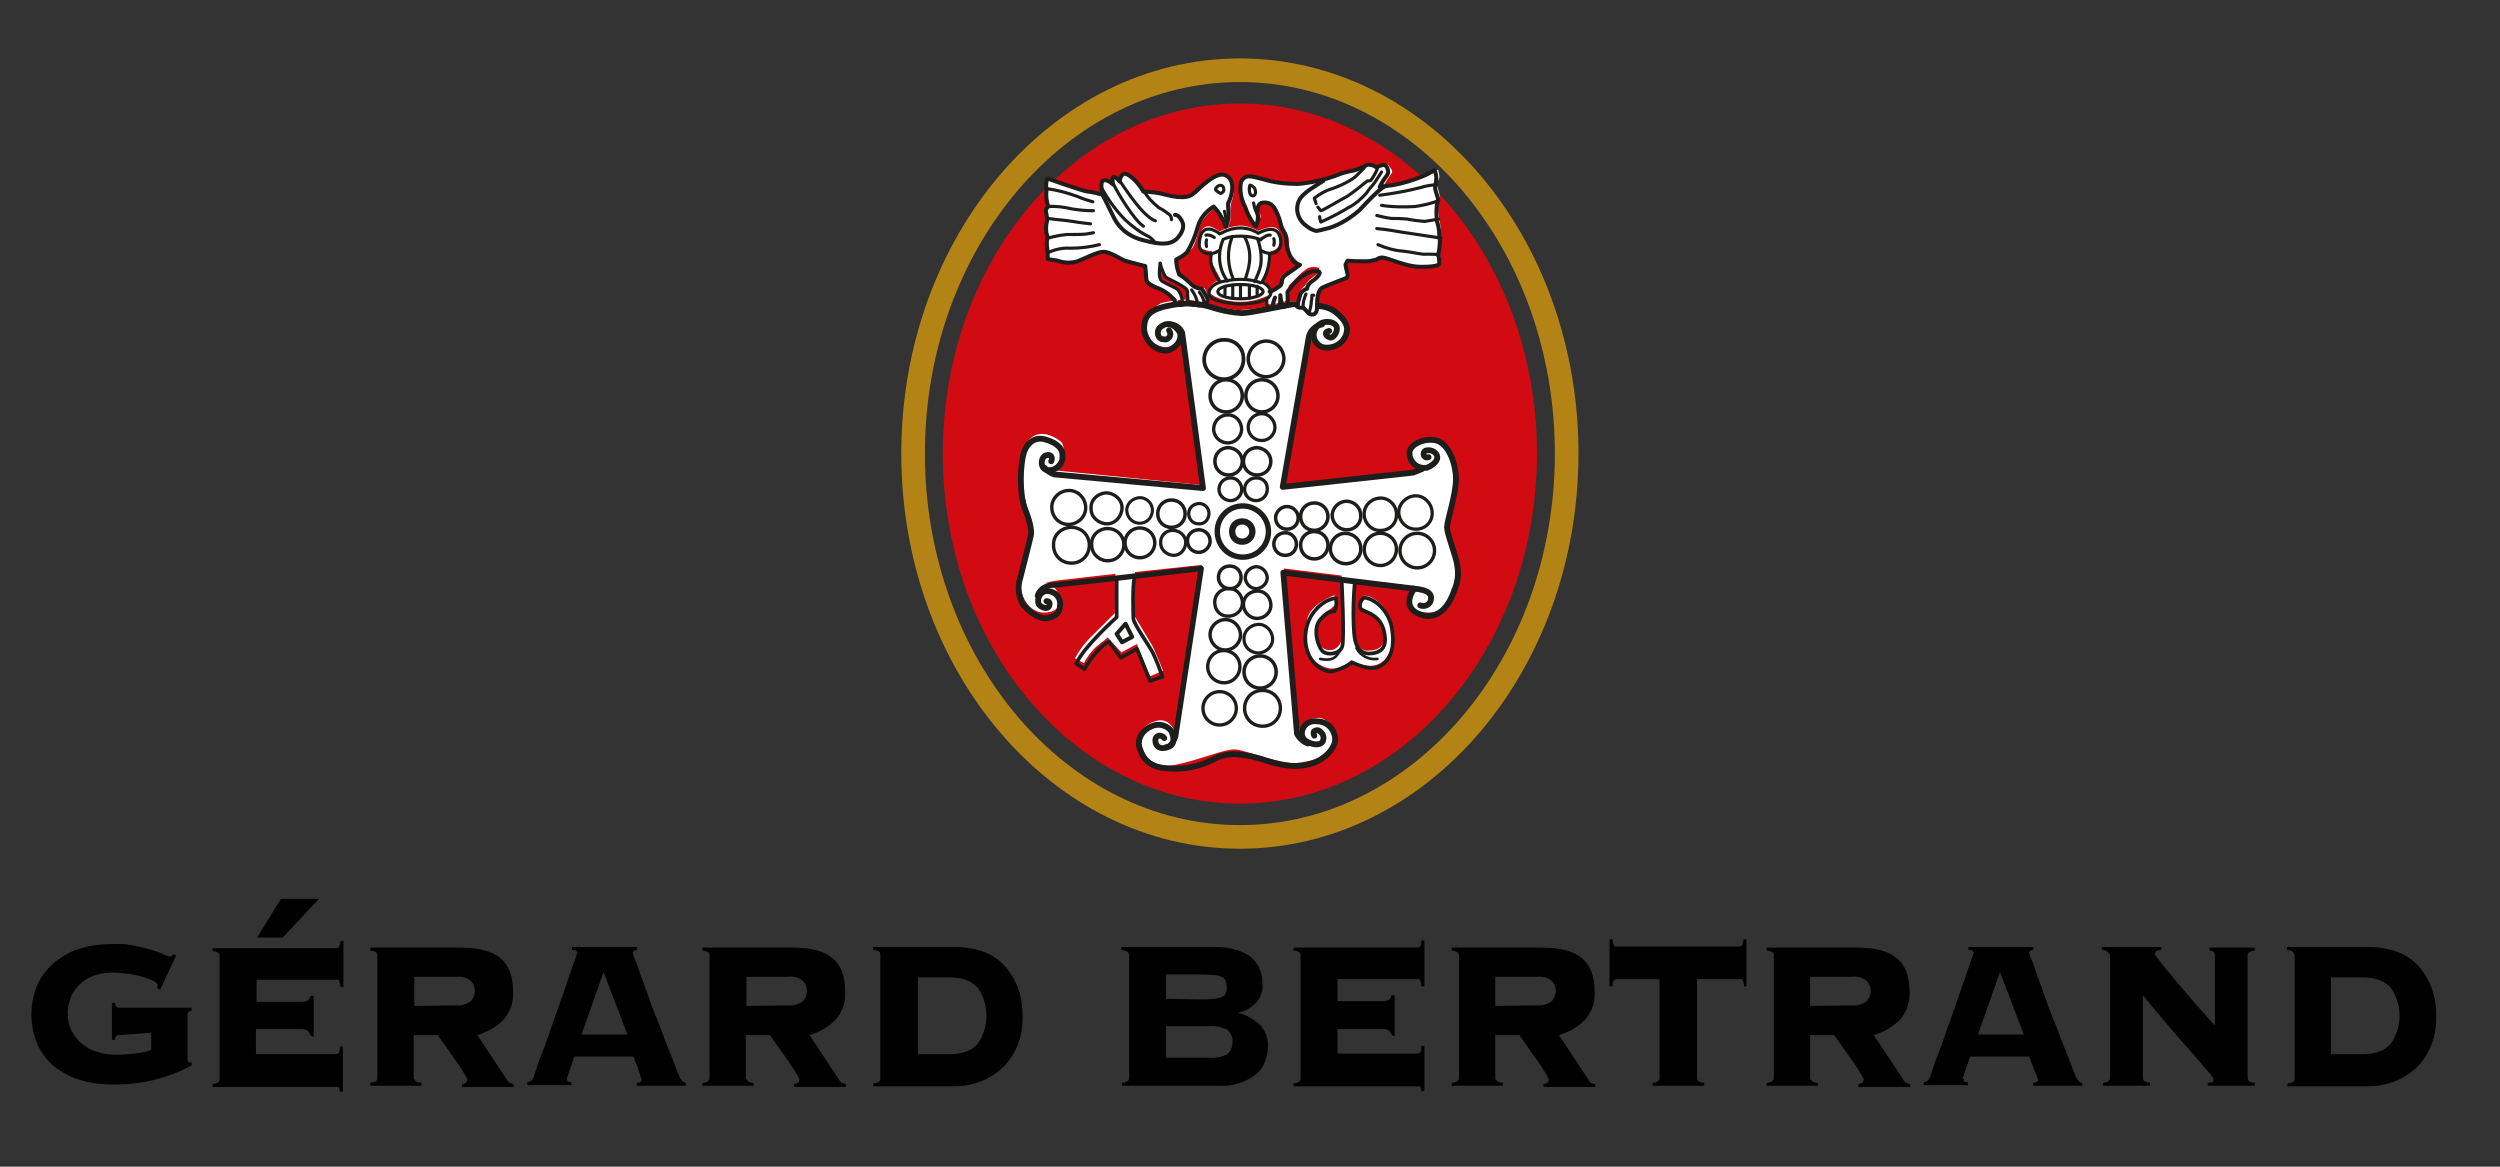 <svg xmlns="http://www.w3.org/2000/svg" xmlns:xlink="http://www.w3.org/1999/xlink" id="Calque_1" x="0px" y="0px" viewBox="0 0 420 196" style="enable-background:new 0 0 420 196;" xml:space="preserve">
<rect x="0" y="0" width="420" height="196" fill="#333333" stroke="none"/>
<style type="text/css">
	.st0{fill-rule:evenodd;clip-rule:evenodd;fill:#D20A11;}
	.st1{fill:none;stroke:#D20A11;stroke-width:0.62;}
	.st2{fill-rule:evenodd;clip-rule:evenodd;fill:#FFFFFF;}
	.st3{fill:none;stroke:#1D1D1B;stroke-width:0.68;stroke-linecap:round;stroke-linejoin:round;}
	.st4{fill:none;stroke:#1D1D1B;stroke-width:0.53;stroke-linecap:round;stroke-linejoin:round;}
	.st5{fill:none;stroke:#1D1D1B;stroke-width:0.62;stroke-linecap:round;stroke-linejoin:round;}
	.st6{fill:none;stroke:#1D1D1B;stroke-width:0.69;stroke-linecap:round;stroke-linejoin:round;}
	.st7{fill:none;stroke:#1D1D1B;stroke-width:0.98;stroke-linecap:round;stroke-linejoin:round;}
	.st8{fill:none;stroke:#1D1D1B;stroke-width:0.91;stroke-linecap:round;stroke-linejoin:round;}
	.st9{fill:none;stroke:#1D1D1B;stroke-width:1.06;stroke-linecap:round;stroke-linejoin:round;}
	.st10{fill:none;stroke:#1D1D1B;stroke-width:0.63;stroke-linecap:round;stroke-linejoin:round;}
	.st11{fill:none;stroke:#1D1D1B;stroke-width:0.58;stroke-linecap:round;stroke-linejoin:round;}
	.st12{fill:none;stroke:#1D1D1B;stroke-width:0.59;stroke-linecap:round;stroke-linejoin:round;}
	.st13{fill:none;stroke:#1D1D1B;stroke-width:0.57;stroke-linecap:round;stroke-linejoin:round;}
	.st14{fill:none;stroke:#1D1D1B;stroke-width:0.55;stroke-linecap:round;stroke-linejoin:round;}
	.st15{fill:none;stroke:#1D1D1B;stroke-width:0.56;stroke-linecap:round;stroke-linejoin:round;}
	.st16{fill:none;stroke:#1D1D1B;stroke-width:0.52;stroke-linecap:round;stroke-linejoin:round;}
	.st17{fill:none;stroke:#1D1D1B;stroke-width:0.54;stroke-linecap:round;stroke-linejoin:round;}
	.st18{fill:none;stroke:#1D1D1B;stroke-width:0.45;stroke-linecap:round;stroke-linejoin:round;}
	.st19{fill:none;stroke:#B38316;stroke-width:3.97;}
	.st20{fill:none;}
</style>
<path d="M20,173.9c-0.2,0-0.4,0.1-0.5,0.2c-0.1,0.2-0.2,0.4-0.2,0.6h-0.5v-6.2h0.5c0.1,0.5,0.3,0.8,0.6,0.8h12.3v0.5  c-0.4,0-0.7,0.3-0.7,0.6c0,0,0,0.1,0,0.1v7.3c0,0.2,0,0.4,0.1,0.5c0,0.1,0.2,0.2,0.4,0.2h0.2v0.5c-4.1,2.2-8.7,3.3-13.4,3.2  c-1.7,0-3.4-0.2-5.1-0.7c-1.6-0.4-3-1.2-4.3-2.1c-1.3-1-2.3-2.3-3-3.7c-1.5-3.3-1.5-7.2,0-10.5c0.7-1.4,1.7-2.7,3-3.7  c1.3-1,2.7-1.8,4.3-2.2c1.6-0.5,3.4-0.7,5.1-0.7c0.7,0,1.3,0,1.8,0c0.5,0,1,0.1,1.5,0.2c0.5,0.1,1,0.2,1.5,0.3s1.2,0.3,1.9,0.5  c0.7,0.2,1.3,0.4,1.9,0.7c0.3,0.2,0.7,0.3,1.1,0.4c0.2,0,0.5-0.1,0.6-0.4l0.5,0.2l-2.7,5.8l-0.5-0.3c0-0.2,0.1-0.3,0.1-0.5  c0-0.2-0.2-0.4-0.7-0.7c-0.6-0.3-1.2-0.5-1.8-0.7c-0.8-0.2-1.6-0.4-2.4-0.5c-0.9-0.1-1.8-0.2-2.6-0.2c-1,0-1.9,0.1-2.9,0.4  c-0.9,0.3-1.7,0.7-2.4,1.3c-0.7,0.6-1.3,1.3-1.7,2.2c-0.4,1-0.7,2.1-0.6,3.1c0,1.1,0.2,2.1,0.8,3.1c0.5,0.8,1.1,1.6,1.9,2.1  c0.8,0.6,1.6,1,2.6,1.2c0.9,0.3,1.8,0.4,2.8,0.4c1.1,0,2.1-0.1,3.2-0.2c0.9-0.1,1.8-0.3,2.7-0.6v-2.9"></path>
<path d="M52.1,173.9c0-0.3-0.2-0.5-0.4-0.7c-0.2-0.2-0.6-0.3-0.9-0.3h-7.8v4.2h13.4c0.2,0,0.4-0.1,0.5-0.2c0.2-0.3,0.2-0.7,0.2-1.1  h0.5v7.6h-0.5c0-0.3-0.1-0.5-0.2-0.7c-0.1-0.1-0.3-0.2-0.5-0.1H35.7v-0.5c0.4,0,0.7-0.1,1-0.3c0.1-0.1,0.2-0.3,0.2-0.5v-20.7  c0-0.2-0.1-0.4-0.2-0.5c-0.3-0.2-0.6-0.3-1-0.3v-0.5h20.8c0.2,0,0.4-0.1,0.5-0.2c0.1-0.3,0.2-0.7,0.2-1h0.5v7.7h-0.5  c0-0.3-0.1-0.7-0.2-1c-0.1-0.2-0.3-0.3-0.5-0.2H43.1v3.7h7.8c0.3,0,0.6-0.1,0.9-0.3c0.2-0.2,0.3-0.5,0.4-0.7h0.5v6.9 M47.5,157.5  h-4.3l4-6.5h6.4L47.5,157.5z"></path>
<path d="M69.8,181.6c0.3,0.2,0.6,0.3,1,0.3v0.5h-8.6v-0.5c0.4,0,0.7-0.1,1-0.3c0.1-0.1,0.2-0.3,0.2-0.5v-20.6c0-0.2-0.1-0.4-0.2-0.5  c-0.3-0.2-0.6-0.3-1-0.3v-0.5h15.2c3.1,0,5.3,0.6,6.7,1.8s2.1,3,2.1,5.6c0.1,1.8-0.5,3.5-1.7,4.8c-1.2,1.2-2.7,2-4.3,2.5l4.9,7.4  c0.2,0.5,0.7,0.8,1.2,0.8v0.5h-8.7v-0.5c0.6,0,0.9-0.3,0.9-0.8c-0.1-0.2-0.2-0.4-0.3-0.6c-0.2-0.4-0.5-0.8-0.8-1.3l-1.1-1.6  c-0.4-0.6-0.8-1.1-1.2-1.7s-0.7-1-1-1.4s-0.5-0.7-0.5-0.8h-4.1v7.4C69.6,181.2,69.7,181.4,69.8,181.6 M76.6,168.9  c0.9,0.1,1.8-0.2,2.5-0.7c0.9-1,0.9-2.5,0-3.4c-0.7-0.6-1.6-0.8-2.5-0.7h-7v4.9L76.6,168.9z"></path>
<path d="M95.3,181.4c0,0.1,0,0.3,0.1,0.3c0.2,0.1,0.4,0.1,0.6,0.1v0.5h-7.4v-0.5c0.2,0,0.5-0.1,0.7-0.3c0.2-0.2,0.3-0.5,0.4-0.7  l0.4-1.2c0.2-0.7,0.5-1.5,0.9-2.5c0.4-1,0.8-2.1,1.2-3.3s0.9-2.5,1.3-3.7s0.9-2.5,1.3-3.7l1.1-3.2l0.8-2.3c0.2-0.6,0.3-0.9,0.3-0.9  s-0.1-0.2-0.3-0.3c-0.2-0.1-0.4-0.1-0.6-0.1v-0.5h10.9v0.5c-0.2,0-0.4,0.1-0.5,0.1c-0.1,0.1-0.2,0.2-0.2,0.4  c0.1,0.4,0.2,0.8,0.4,1.1c0.3,0.7,0.6,1.6,1,2.8s0.9,2.4,1.4,3.9s1.1,2.9,1.7,4.4s1.1,3,1.7,4.4s1,2.7,1.5,3.8  c0.1,0.4,0.3,0.7,0.6,1.1c0.2,0.2,0.4,0.3,0.6,0.3v0.5h-8.2v-0.5c0.5,0,0.8-0.2,0.8-0.5c-0.1-0.2-0.1-0.4-0.2-0.6  c-0.1-0.4-0.3-0.8-0.4-1.2s-0.3-0.9-0.5-1.3c-0.1-0.3-0.2-0.6-0.3-0.8h-9.9c-0.3,0.8-0.5,1.5-0.7,2l-0.4,1.2l-0.2,0.6  C95.3,181.2,95.3,181.3,95.3,181.4 M105.4,173.8l-4-10.5l-3.7,10.5H105.4z"></path>
<path d="M125.6,181.6c0.3,0.2,0.6,0.3,1,0.3v0.5H118v-0.5c0.4,0,0.7-0.1,1-0.3c0.1-0.1,0.2-0.3,0.2-0.5v-20.6c0-0.2-0.1-0.4-0.2-0.5  c-0.3-0.2-0.6-0.3-1-0.3v-0.5h15.2c3.1,0,5.3,0.6,6.7,1.8s2.1,3,2.1,5.6c0.1,1.8-0.5,3.5-1.7,4.8c-1.2,1.2-2.7,2-4.3,2.5l4.9,7.4  c0.2,0.5,0.7,0.8,1.2,0.8v0.5h-8.7v-0.5c0.6,0,0.9-0.3,0.9-0.8c-0.1-0.2-0.2-0.4-0.3-0.6c-0.2-0.4-0.5-0.8-0.8-1.3s-0.7-1-1.1-1.6  l-1.2-1.7l-1-1.4c-0.3-0.4-0.5-0.7-0.5-0.8h-4.1v7.4C125.4,181.2,125.5,181.4,125.6,181.6 M132.4,168.9c0.9,0.1,1.8-0.2,2.5-0.7  c0.9-1,0.9-2.5,0-3.4c-0.7-0.6-1.6-0.8-2.5-0.7h-7v4.9L132.4,168.9z"></path>
<path d="M147.7,159.9c-0.3-0.2-0.6-0.3-1-0.3v-0.5h13.8c1.7,0,3.4,0.3,5,0.9c1.3,0.5,2.5,1.4,3.5,2.5c0.9,1.1,1.6,2.3,2.1,3.7  c0.5,1.5,0.7,3,0.7,4.6c0,1.5-0.2,3-0.7,4.4c-0.5,1.4-1.2,2.6-2.2,3.7c-1,1.1-2.3,2-3.7,2.6c-1.6,0.7-3.3,1-5.1,1h-13.4v-0.5  c0.4,0,0.7-0.1,1-0.3c0.1-0.1,0.2-0.3,0.2-0.5v-20.7C147.9,160.2,147.9,160,147.7,159.9 M159.5,177.1c2.2,0,3.8-0.6,4.8-1.8  c1.9-2.8,1.9-6.5,0-9.3c-1-1.2-2.6-1.8-4.8-1.8h-5.3v12.9H159.5z"></path>
<path d="M189.4,159.9c-0.3-0.2-0.6-0.3-1-0.3v-0.5h15.9c1.1,0,2.1,0.1,3.1,0.4c0.9,0.2,1.7,0.6,2.5,1.1c0.7,0.5,1.2,1.1,1.6,1.9  c0.4,0.9,0.6,1.8,0.6,2.8c0.1,1.2-0.3,2.3-1.1,3.2c-0.8,0.8-1.8,1.4-2.9,1.6v0.1c1.3,0.3,2.5,1,3.5,1.9c1,1,1.5,2.4,1.4,3.8  c0,0.9-0.2,1.7-0.5,2.5c-0.3,0.8-0.8,1.5-1.5,2.1c-0.8,0.6-1.7,1.1-2.6,1.4c-1.2,0.4-2.5,0.6-3.8,0.5h-16.1v-0.5  c0.4,0,0.7-0.1,1-0.3c0.1-0.1,0.2-0.3,0.2-0.5v-20.6C189.6,160.2,189.6,160,189.4,159.9 M201.6,167.9c0.9,0,1.6,0,2.2-0.1  c0.5,0,0.9-0.1,1.4-0.3c0.3-0.1,0.6-0.3,0.7-0.6c0.2-0.3,0.2-0.7,0.2-1.1c0-0.4-0.1-0.7-0.2-1.1c-0.2-0.3-0.4-0.5-0.7-0.6  c-0.4-0.2-0.9-0.3-1.4-0.3c-0.6,0-1.3-0.1-2.2-0.1h-5.7v4.1L201.6,167.9z M203,177.7c1.1,0.1,2.2-0.1,3.2-0.6c1.1-1,1.2-2.8,0.2-3.9  c-0.1-0.1-0.1-0.1-0.2-0.2c-1-0.5-2.1-0.7-3.2-0.6h-7.1v5.3H203z"></path>
<path d="M233.8,173.9c0-0.3-0.2-0.5-0.4-0.7c-0.2-0.2-0.6-0.3-0.9-0.3h-7.8v4.1h13.4c0.2,0,0.4-0.1,0.5-0.2c0.2-0.3,0.2-0.7,0.2-1.1  h0.5v7.6h-0.5c0-0.3-0.1-0.5-0.2-0.7c-0.1-0.1-0.3-0.1-0.5-0.1h-20.8v-0.5c0.4,0,0.7-0.1,1-0.3c0.1-0.1,0.2-0.3,0.2-0.5v-20.7  c0-0.2-0.1-0.4-0.2-0.5c-0.3-0.2-0.6-0.3-1-0.3v-0.5h20.8c0.2,0,0.4-0.1,0.5-0.2c0.2-0.3,0.2-0.7,0.2-1h0.5v7.7h-0.5  c0-0.3-0.1-0.7-0.2-1c-0.1-0.2-0.3-0.3-0.5-0.2h-13.4v3.7h7.8c0.3,0,0.7-0.1,0.9-0.3c0.2-0.2,0.3-0.5,0.4-0.7h0.5v6.9"></path>
<path d="M251.5,181.6c0.3,0.2,0.6,0.3,1,0.3v0.5h-8.6v-0.5c0.4,0,0.7-0.1,1-0.3c0.1-0.1,0.2-0.3,0.2-0.5v-20.6  c0-0.2-0.1-0.4-0.2-0.5c-0.3-0.2-0.6-0.3-1-0.3v-0.5h15.2c3.1,0,5.3,0.6,6.7,1.8c1.4,1.2,2.1,3,2.1,5.6c0.1,1.8-0.5,3.5-1.7,4.8  c-1.2,1.2-2.7,2-4.3,2.5l4.9,7.4c0.2,0.5,0.7,0.8,1.2,0.8v0.5h-8.7v-0.5c0.6,0,0.9-0.3,0.9-0.8c-0.1-0.2-0.2-0.4-0.3-0.6l-0.8-1.3  c-0.3-0.5-0.7-1-1.1-1.6s-0.8-1.1-1.2-1.7l-1-1.4c-0.3-0.4-0.5-0.7-0.5-0.8h-4.1v7.4C251.2,181.2,251.3,181.4,251.5,181.6   M258.2,168.9c0.9,0.1,1.8-0.2,2.5-0.7c0.9-1,0.9-2.5,0-3.4c-0.7-0.6-1.6-0.8-2.5-0.7h-7v4.9L258.2,168.9z"></path>
<path d="M277.6,181.9c0.4,0,0.7-0.1,1-0.3c0.1-0.1,0.2-0.3,0.2-0.5v-16.6h-7.2c-0.2,0-0.4,0.1-0.5,0.2c-0.2,0.3-0.2,0.7-0.2,1h-0.5  v-7.9h0.5c0,0.3,0.1,0.7,0.2,1c0.1,0.2,0.3,0.3,0.5,0.2h20.6c0.2,0,0.4-0.1,0.5-0.2c0.1-0.3,0.2-0.7,0.2-1h0.5v7.9H293  c0-0.3-0.1-0.7-0.2-1c-0.1-0.2-0.3-0.3-0.5-0.2h-7.2v16.6c0,0.2,0.1,0.4,0.2,0.5c0.3,0.2,0.6,0.3,1,0.3v0.5h-8.6"></path>
<path d="M304.4,181.6c0.3,0.2,0.6,0.3,1,0.3v0.5h-8.6v-0.5c0.4,0,0.7-0.1,1-0.3c0.1-0.1,0.2-0.3,0.2-0.5v-20.6  c0-0.2-0.1-0.4-0.2-0.5c-0.3-0.2-0.6-0.3-1-0.3v-0.5H312c3.1,0,5.3,0.6,6.7,1.8s2.1,3,2.1,5.6c0.1,1.8-0.5,3.5-1.7,4.8  c-1.2,1.2-2.7,2-4.3,2.5l4.9,7.4c0.2,0.5,0.7,0.8,1.2,0.8v0.5h-8.7v-0.5c0.6,0,0.9-0.3,0.9-0.8c-0.1-0.2-0.2-0.4-0.3-0.6  c-0.2-0.4-0.5-0.8-0.8-1.3s-0.7-1-1.1-1.6l-1.2-1.7c-0.4-0.5-0.7-1-1-1.4s-0.5-0.7-0.5-0.8h-4.1v7.4  C304.1,181.2,304.2,181.4,304.4,181.6 M311.1,168.9c0.9,0.1,1.8-0.2,2.5-0.7c0.9-1,0.9-2.5,0-3.4c-0.7-0.6-1.6-0.8-2.5-0.7h-7v4.9  L311.1,168.9z"></path>
<path d="M329.9,181.4c0,0.1,0,0.3,0.1,0.3c0.2,0.1,0.4,0.1,0.6,0.1v0.5h-7.4v-0.5c0.2,0,0.5-0.1,0.7-0.3c0.2-0.2,0.3-0.5,0.4-0.7  c0-0.1,0.2-0.5,0.4-1.2s0.5-1.5,0.9-2.5s0.8-2.1,1.2-3.3s0.9-2.5,1.3-3.7s0.9-2.5,1.3-3.7l1.1-3.2l0.8-2.3c0.2-0.6,0.3-0.9,0.3-0.9  s-0.1-0.2-0.3-0.3c-0.2-0.1-0.4-0.1-0.6-0.1v-0.5h10.9v0.5c-0.2,0-0.4,0.1-0.5,0.1c-0.1,0.1-0.2,0.2-0.2,0.4  c0.1,0.4,0.2,0.8,0.4,1.1c0.3,0.7,0.6,1.6,1,2.8s0.9,2.4,1.4,3.9s1.1,2.9,1.7,4.4s1.1,3,1.7,4.4s1,2.7,1.5,3.8  c0.1,0.4,0.3,0.7,0.6,1.1c0.2,0.2,0.4,0.3,0.6,0.3v0.5h-8.2v-0.5c0.5,0,0.8-0.2,0.8-0.5c-0.1-0.2-0.1-0.4-0.2-0.6l-0.5-1.2  c-0.2-0.5-0.3-0.9-0.5-1.3c-0.1-0.3-0.2-0.6-0.3-0.8h-9.9c-0.3,0.8-0.5,1.5-0.7,2s-0.3,0.9-0.4,1.2l-0.2,0.6  C329.9,181.2,329.9,181.3,329.9,181.4 M340,173.8l-4-10.5l-3.7,10.5H340z"></path>
<path d="M354.1,159.9c-0.3-0.2-0.6-0.3-1-0.3v-0.5h10v0.5c-0.3,0-0.6,0.1-0.9,0.2c-0.1,0.1-0.2,0.2-0.2,0.4c0.1,0.3,0.3,0.6,0.5,0.8  c0.4,0.5,0.8,1.1,1.4,1.8s1.2,1.5,2,2.4s1.5,1.8,2.2,2.6s1.5,1.7,2.2,2.5l1.8,2v-11.8c0-0.5-0.3-0.8-0.9-0.8v-0.5h7.6v0.5  c-0.4,0-0.7,0.1-1,0.3c-0.1,0.1-0.2,0.3-0.2,0.5v20.6c0,0.2,0.1,0.4,0.2,0.5c0.3,0.2,0.6,0.3,1,0.3v0.5h-7.9v-0.5  c0.3,0,0.5,0,0.8-0.1c0.1-0.1,0.2-0.2,0.2-0.4c0-0.1-0.1-0.2-0.1-0.3c-0.2-0.2-0.3-0.5-0.5-0.7c-0.3-0.3-0.7-0.8-1.2-1.4  s-1.2-1.4-2.1-2.4s-2-2.3-3.3-3.8s-2.9-3.4-4.7-5.6v13.9c0,0.2,0.1,0.4,0.2,0.5c0.3,0.2,0.6,0.3,1,0.3v0.5h-7.9v-0.5  c0.4,0,0.7-0.1,1-0.3c0.1-0.1,0.2-0.3,0.2-0.5v-20.7C354.3,160.2,354.2,160,354.1,159.9"></path>
<path d="M385.2,159.9c-0.3-0.2-0.6-0.3-1-0.3v-0.5H398c1.7,0,3.4,0.3,5,0.9c1.3,0.5,2.5,1.4,3.5,2.5c0.9,1.1,1.6,2.3,2.1,3.7  c0.5,1.5,0.7,3,0.7,4.6c0,1.5-0.2,3-0.7,4.4c-0.5,1.4-1.2,2.6-2.2,3.7c-1,1.1-2.3,2-3.7,2.6c-1.6,0.7-3.3,1-5.1,1h-13.3v-0.5  c0.4,0,0.7-0.1,1-0.3c0.1-0.1,0.2-0.3,0.2-0.5v-20.7C385.4,160.2,385.3,160,385.2,159.9 M396.9,177.1c2.2,0,3.8-0.6,4.8-1.8  c1.9-2.8,1.9-6.5,0-9.3c-1-1.2-2.6-1.8-4.8-1.8h-5.3v12.9H396.9z"></path>
<path class="st0" d="M257.9,76.2c0,32.3-22.2,58.5-49.6,58.5s-49.6-26.2-49.6-58.5s22.2-58.5,49.6-58.5S257.9,43.9,257.9,76.2"></path>
<path class="st1" d="M257.9,76.2c0,32.3-22.2,58.5-49.6,58.5s-49.6-26.2-49.6-58.5s22.2-58.5,49.6-58.5S257.9,43.9,257.9,76.2z"></path>
<path class="st2" d="M243.2,88.9c0.7-2.5,1.2-5,1.5-7.6c0-2.6-1-7.1-3.1-7.3s-5.1,1-4.9,2.1s0.2,2.3,2.4,2.5c-0.6,0.5-1.3,0.8-2,1  l-21.6,2.1l4.6-25.8h0.5c0,0-0.2,3.8,3.6,2.2s2.5-5.1-0.6-6.3c-1.7-0.6-2.2-0.8-2.2-0.7c0.1-0.8,0.1-1.9,0.2-2.1  c0.1-0.5,0.9-0.8,1.6-1.2c0.8-0.4,1.6-0.7,2.5-1c0.4-0.1,0.7-0.3,0.8-0.7c-0.1-0.5-0.2-1.1-0.5-1.5l0.2-0.8c0,0,2.2,0.1,2.8,0.2  c0.6,0,1.2,0,1.7-0.2c0.5-0.2,0.9-0.4,1.4-0.6c0.4-0.2,0.6-0.1,1.9,0.5c2,0.7,4.2,1.1,6.4,1.1c0.7,0.1,1.4-0.3,1.7-1  c-0.1-0.4-0.2-0.9-0.2-1.4c0-0.3,0.2-2.7,0.2-3.4s-0.4-2.7-0.5-3.5s0.3-1.8,0.3-2.4c-0.1-0.7-0.3-1.4-0.5-2c0.1-0.4,0.2-0.8,0.4-1.2  c0.1-0.3-0.2-1.4-0.2-1.4s-2.9,1.3-3.9,1.7c-1.7,0.6-3.4,0.9-5.2,0.9c0.4-0.7,0.8-1.3,1.3-2c0.3-0.4-0.3-0.9-0.5-1.3  s-1.8,0.1-1.8,0.1s-0.6-0.2-1.1-0.3s-1.8,0.7-1.8,0.7s-1.1,0.2-2.3,0.5s-2,0.8-5.2,1.6s-6.8,0-8.8-0.5s-2.7-0.3-3.3,0.1  c-1.2,0.9,0.3,4.5,0.6,5.3c0.4,0.9,0.9,1.7,1.5,2.5c0,0,0.1-0.2,0.5-0.9s-0.1-1.3-0.2-1.8c0-0.5,0.3-1,0.8-1.2  c0.7-0.1,1.5,0.1,2,0.7c0.6,0.7,1,2.4,1.3,3.1s0.4,0.9,0.8,1.7s0.1,1.9,0.5,3c0.4,0.8,1,1.5,1.8,1.9c0,0-1.5,1.2-2.4,1.8  s-0.5,1-0.5,1.3s-0.4,0.5-1.9,1.3c-0.1,0.2-0.2,0.4-0.3,0.5c0,0,0,0,0-0.1c0.2-0.8-0.7-1.6-1.5-2c0.5-0.4,1.1-2.1,1.5-4.9  c1.4-0.2,2-1.7,1.4-3.3s-3.5-0.1-3.5-0.1c-0.9-0.5-2-0.9-3.1-0.9c-1.2,0.1-2.4,0.4-3.4,1c-0.5-0.4-1.1-0.7-1.7-0.9  c-1.9,0-1.7,2.5-1.6,3.3s2,0.9,2,0.9s-0.1,0.9-0.1,1.3s0.2,0.9,1.6,3.5c-0.7,0.1-2,0.9-2,1.8s2.8,2,5.4,1.9c1.6,0,3.2-0.4,4.6-1.1  l-0.2,0.2c0,0,0.1,1,0.1,1.2s0.8,0.1,0.8,0.1l1.5-0.3l1-0.3l0.1-1.8c0,0,0.1-0.6,0.1-0.7c0.4-0.4,0.8-0.8,1.2-1.2  c0.6-0.7,1.3-1.3,2.1-1.8c0.6-0.2,1.2-0.2,1.8,0c0,0.2,0,0.5,0,0.7c0,0.2-1.4,1.1-1.7,1.4s-0.4,0.7-0.8,1c-0.3,0.3-0.6,0.6-0.7,1  l-0.3,1.5c-1.1,0-2.1,0.2-3.1,0.4c-2.3,0.6-4.6,1-7,1.1c-2.3-0.3-4.5-0.8-6.7-1.4c-1.6-0.5-2.9-0.5-6.2,0.2c-2,1.1-4,3.9-2.4,5.7  s3.5,2.1,4.4,1.3s1.7-1.6,1.7-1.6l3.3,25.2l-25.1-2.5c0,0-0.1-0.5,0.9-1.5s1.1-2.7,0.2-3.4s-2.6-1.6-4.1-1s-2.5,2.5-2.5,5.6  s1.4,7.7,1.7,9.3s-1.5,6.1-1.8,8.9s1.3,6.3,4.4,6s2-2.8,2-3.1s-1.1-2.1-2.5-1.8c0.8-0.2,1.7-0.4,2.5-0.5l9.6-1.1l-0.1,6.6l-4.6,4.6  c-0.8,0.9-1.5,1.9-2.1,3l1.5,0.8c0.5-1,1.2-1.9,2-2.7c0.8-0.6,2-1.6,2-1.6l2.3,2.5l2.6-1.4l2.2,5.4l2.2-0.9c0,0-1.5-3.7-1.8-4.2  s-3.3-5.5-3.3-5.5s0.2-5.7,0.4-6.9l11.2-1.2l-4.5,28.1c0,0-0.8-2.5-3.1-1.9s-3.6,2.6-3,3.9s2,4.3,6.1,3.5s8.3-2.7,10.1-2.6  s7.4,2.5,10.2,2.3s6.7-1.6,6.7-3.7s-1.5-3.9-2.8-3.9s-2.4,0.5-2.6,1.1c-0.2,0.4-0.6,0.7-1,0.9l-0.9-9.7l-1.4-17.4l9.7,1.2l0.2,10.4  c0,0-0.6,2.4-2.5,2.1s-2.3-2.8-2.1-4c0.4-1.1,1.1-2.1,2.2-2.7c0.4-0.2,0.8-0.6,1.1-0.9l-0.1-1.6c0,0-4.2,1.5-4.6,4.1s-0.2,6,1.7,7.3  s3.6,1.3,5.7-0.5c1.9,1.1,5.7,2.2,6.9-2.6s-2.9-8.5-4.8-8.2c-0.4,0.5-0.7,1.1-0.6,1.7c0.1,0.4,3.5,1.5,3.6,3  c0.4,1.4,1.5,4.4-2.2,4.5c-1.7,0.2-2.5-1.8-2.5-3.7c-0.1-4,0.3-8.3,0.3-8.3l9.7,1.2c0,0-1.5,3.8,1.3,4.3s5.6-0.5,6.4-5.8  C244.7,94.6,244.1,91.7,243.2,88.9 M221.4,51.1c0,0.1,0.1,0.1,0.1,0.1h-0.2C221.4,51.3,221.4,51.2,221.4,51.1 M195.3,45.8  C195.3,45.8,195.3,45.8,195.3,45.8S195.2,45.7,195.3,45.8 M176.1,36.8L176,39v2l0.3,2.4c0.4,0.1,0.8,0.2,1.2,0.2  c0.5,0.1,1.1,0.3,1.6,0.5c0.8,0.1,1.6,0,2.4-0.2c0.5-0.2,2.9-1.3,3.8-1.6c0.7-0.1,1.4,0.1,1.9,0.5c1,0.5,2.1,1,3.2,1.3  c0.7,0.2,1.5,0.4,2.2,0.6c0,0.8,0.1,1.6,0.3,2.3c0.2,0.5,1.6,1.1,2,1.3c0.9,0.5,1.7,1.1,2.5,1.7c0.3,0.3,0.6,0.6,0.8,0.9  c0.2,0,0.4-0.1,0.5-0.2c0-1.2-0.8-2.3-1.9-2.7c-0.4-0.2-1.5-0.5-1.8-1s0-2.4,0-2.5c0.2,0.4,0.3,0.9,0.4,1.3c0.2,0.5,0.6,0.9,1.1,1.1  c1.1,0.5,2.1,1.1,3,1.9c0.2,0.7,0.2,1.4,0.2,2.1l2.7,0.2l0.8-0.9l-0.8-1.8c-0.3-0.1-0.7-0.1-1-0.1c-0.5-0.1-0.9-0.5-1.2-0.9  c-0.6-0.6-1.3-1.1-2.1-1.5l-0.3-2.4c0,0,1.8-1.2,2.4-1.7s1.2-3.4,1.5-4.2c0.6-1.1,1.5-2.1,2.6-2.8c0.5,0,2,3.3,2,3.3  c0.2-0.4,0.3-0.7,0.4-1.1c0-1,0-1.9,0.1-2.9c0.4-0.7,1-3.5-0.4-4.4s-4.3,1.7-4.8,2.3c-0.7,0.7-1.5,1.1-2.4,1.2  c-1,0.2-3.3-0.5-4.1-0.7s-2.4-0.4-2.9-0.5c-0.8-1.2-1.9-2.2-3.2-2.8c-0.4,0-0.7,1.5-0.7,1.5s-0.6-0.8-1-0.8s-0.3,1-0.3,1  c-0.5-0.3-1.1-0.5-1.7-0.5c-0.7,0,0,2.3,0,2.3s-3.2-0.6-3.5-0.6s-4.4-1.4-5.9-1.9c-0.1,0.6-0.1,1.3-0.1,2l0.2,2.5l-0.3,0.9  L176.1,36.8z"></path>
<path class="st3" d="M175.8,31.7c-0.1-0.6-0.1-1.2,0.2-1.7c0,0,6.2,2.2,6.8,2.2s2.4,0.5,2.4,0.5s-0.5-2.2,0.2-2.4s1.6,0.7,1.6,0.7  s-0.3-1.3,0.1-1.3s1,0.8,1,0.8s0.1-1.1,0.7-1.3s2.3,1.2,3.3,3c1.3,0,2.5,0.2,3.7,0.5c0.8,0.2,3.4,0.9,4.6-0.1s3.9-4,5.6-3.1  s0.9,3.6,0.3,4.7c0.1,1.6,0.2,2.9-0.4,3.9c-0.4-1.3-1.1-2.4-2-3.4c-1.3,0.8-2.3,2-2.7,3.5c-0.4,1.5-1,2.9-1.8,4.2  c-0.5,0.5-1.2,0.9-1.8,1.2c0,0.8,0.2,1.7,0.5,2.5c0.8,0.5,1.5,1.1,2.2,1.8c0.5,0.4,1,0.6,1.6,0.6c0,0,1,1.5,1,1.9s-1,0.9-1,0.9  s-0.7,0.1-0.9-0.1c-0.7,0-1.6-0.1-1.6-0.4c-0.4,0.1-0.8,0.6-1.4,0.4s-0.6-0.6-0.8-0.9c-0.7-0.8-1.6-1.5-2.7-1.9  c-1.4-0.5-1.9-1-1.9-1.3s-0.2-2.4-0.2-2.4s-2.8-0.7-3.4-0.9s-2.5-1.5-3.6-1.5s-3.5,1.3-4.4,1.6c-1,0.3-2,0.3-3,0  c-0.7-0.3-2-0.2-2-0.5v-1.1c-0.1-0.7-0.2-1.4-0.1-2c0.1-0.4,0.1-0.7-0.1-1.1c-0.1-0.7-0.1-1.4,0.1-2.1c0.1-0.3-0.2-1.5-0.2-1.7  s0.2-0.5,0.4-0.7c-0.3-0.9-0.4-1.8-0.3-2.7L175.8,31.7z"></path>
<path class="st4" d="M175.8,31.7c1.8,0.2,3.5,0.7,5.2,1.3c0.8,0.4,2.6,0.9,2.6,0.9"></path>
<path class="st4" d="M176.2,34.7c1.3-0.1,2.6,0.1,3.9,0.4c1.2,0.2,2.4,0.3,3.6,0.3"></path>
<path class="st4" d="M176.1,36.7c1.2,0.2,3,0.3,4.1,0.5s3,0.4,3,0.4"></path>
<path class="st4" d="M176.1,40c1-0.3,2.1-0.5,3.1-0.6c1.2,0,2.8,0,3.4-0.1s1.1-0.2,1.1-0.2"></path>
<path class="st4" d="M176.1,42.4c1.2-0.5,2.4-0.8,3.7-0.7c1.7,0,3.3-0.2,4.9-0.6"></path>
<path class="st4" d="M187.1,31c0.6,1.3,3.5,6.1,5,7"></path>
<path class="st4" d="M188.2,30.5c1.1,1.6,3.9,5.9,5.9,6.6"></path>
<path class="st4" d="M192.2,32.1c0.6,1.1,1.5,2,2.5,2.8c0.6,0.3,1.2,0.7,1.7,1.1c0.3,0.2,0.4,0.5,0.4,0.9"></path>
<path class="st3" d="M185.2,32.7c0.5,0.9,1.5,3,2,4c0.9,1.7,2.4,2.9,4.3,3.5c2.2,0.6,5,1.4,6.4-0.3s0.8-2.6,0.4-3.2  c-0.2-0.3-0.5-0.6-0.9-0.6"></path>
<path class="st4" d="M194.1,40.8c-0.3-0.4-0.6-0.7-1-1c-1.5-0.7-2.8-1.7-4-2.8c-1.6-1.6-2.9-3.4-4-5.4"></path>
<path class="st4" d="M205.1,32.5c-0.3-0.1-0.9-0.5-0.9-0.7s0.6-0.9,1.1-0.6c0.3,0.2,0.4,0.7,0.2,1C205.4,32.3,205.3,32.4,205.1,32.5  z"></path>
<path class="st4" d="M206,37.7c0-0.7-0.1-1.5-0.3-2.2"></path>
<path class="st4" d="M194.9,44.2c0.2,0.8,0.5,1.6,0.9,2.3c0.2,0.2,1.9,1,2.4,1.3s1.3,0.7,1.3,1.2s0.1,1.8,0.1,1.8"></path>
<path class="st4" d="M200.2,48.7c0.5,0.7,0.9,1.5,1,2.4"></path>
<path class="st4" d="M201.5,49.1c0.4,0.5,0.7,1.1,0.8,1.8"></path>
<path class="st4" d="M194.9,44.3c-0.1,0.9-0.4,2.5,0.4,3s2.2,1,2.6,1.4c0.4,0.5,0.6,1.1,0.7,1.7c0,0.2,0,0.5,0,0.7"></path>
<path class="st4" d="M204.8,42.1c-0.6,0.4-1.3,0.6-2,0.5c-0.9-0.1-1.5-1-1.3-1.8c0,0,0,0,0-0.1c0.1-1.1,0.4-2.4,1.9-2.2  c0.6,0.2,1.1,0.4,1.5,0.8c1.1-0.6,2.3-1,3.5-1c1,0,2.1,0.3,3,0.9c0.5-0.3,3.2-1.7,3.7,0.8s-1.6,3.1-3.2,2.1"></path>
<path class="st4" d="M202.6,39.5c0.5-0.1,1,0.1,1.4,0.4"></path>
<path class="st4" d="M211.8,40.2c0.5-0.3,1.1-0.8,1.6-0.7"></path>
<path class="st4" d="M214,40.1c0.1,0.4,0.1,0.7,0,1.1"></path>
<path class="st4" d="M202.7,41.4c-0.1-0.4-0.1-0.7,0-1.1"></path>
<path class="st4" d="M205.5,40.2c-1,2.3-0.8,5,0.7,7"></path>
<path class="st4" d="M205.8,40.1c1.1-0.6,4.4-0.6,6,0.2"></path>
<path class="st4" d="M207,39.8c-0.9,2.3-0.8,4.8,0.2,7.1"></path>
<path class="st4" d="M209.1,39.8c0.7,1.3,1,2.8,0.8,4.3c-0.1,1-0.4,1.9-0.7,2.8"></path>
<path class="st4" d="M211.3,40.2c0.5,1.4,0.7,2.9,0.5,4.4c-0.2,0.9-0.6,1.8-1,2.7"></path>
<path class="st4" d="M211.8,47.5c-1.9-0.7-4-0.7-5.9-0.3c-0.4,0.1-0.8,0.1-1.2,0.3c0,0-1.6,0.5-1.6,1.9s5.1,1.7,5.1,1.7  c2.8-0.1,5-0.5,5.3-1.8c0.1-0.6-0.5-1.5-1.5-1.9c0.9-1.4,1.3-3.1,1.3-4.8"></path>
<path class="st3" d="M214.2,50c0,0-0.6,1.5-0.3,1.7c0.4,0.1,0.8,0,1.1-0.3c0.1-0.6,0.1-1.2,0.1-1.8c0,0,0.2,2.5,0.9,1.8  c0.5-0.4,0.3-1.8,0.3-2.2s0-0.1,0.5-0.8c0.7-1,1.7-1.9,2.8-2.5c1-0.5,2.2-0.5,2.1,0s-1.1,1.3-1.5,1.5c-0.3,0.3-0.6,0.7-0.6,1.1  c-0.4,0.1-0.8,0.4-1.1,0.8c0,0-0.6,2.1-0.6,2.2s0.5,0.2,0.5,0.2h0.6c0.2,0.3,0.5,0.5,0.7,0.8c0.1,0.2,0.9,0.6,1.3,0.1  s0.2-1.2,0.3-2.2s0.3-1.8,0.9-2.1s4-1.6,4-1.6s0.2-0.1,0.2-0.5s-0.5-1.7-0.3-1.9s0.2-0.5,0.3-0.5c1.1,0.1,2.2,0.1,3.2,0.1  c0.6,0,1.2-0.2,1.7-0.3c0.3-0.3,0.8-0.4,1.2-0.3c0.7,0.1,3.7,1.4,5.6,1.5s3.7-0.1,3.7-0.5c0-0.5,0-1-0.2-1.4  c0.2-0.9,0.3-1.7,0.3-2.6c0,0-0.1-0.1-0.1-1c0-0.7-0.2-1.5-0.4-2.2c-0.1-0.9-0.1-1.8,0-2.7c0.1-0.3,0.2-0.7,0.2-1  c-0.1-0.4-0.3-0.9-0.4-1.3c-0.1-0.3-0.1-0.5-0.1-0.8c0,0,0.2-0.8,0.2-1.3c0-0.5-0.1-1-0.3-1.4c-0.7,0.4-1.4,0.8-2.2,1.1  c-1.5,0.6-3.1,1.1-4.8,1.4c-0.8,0.1-1.5,0.2-2.2,0.3c0.2-0.4,0.4-0.8,0.6-1.1c0.4-0.6,0.9-1,0.8-1.6s-0.4-1-0.8-1  c-0.4,0.1-0.8,0.2-1.2,0.4c-0.4-0.3-0.9-0.5-1.5-0.4c-0.7,0.3-1.4,0.7-2.1,0.9c-1,0.2-2,0.4-2.9,0.8c-2.1,0.8-4.4,1.3-6.6,1.5  c-2,0-4-0.2-5.9-0.8c-2.4-0.6-2.9-0.8-3.7,0.4c-0.3,1.5,0,3,0.7,4.3c0.3,0.9,0.7,1.7,1.2,2.5c0.2,0.3,0.4,0.5,0.6,0.7  c0.3-0.7,0.4-1.4,0.3-2.2c-0.1-1.2,0.2-1.5,0.6-1.7c0.8-0.2,1.6,0,2.1,0.7c0.5,0.8,0.9,1.7,1.1,2.6c0.1,0.5,0.2,1,0.5,1.4  c0.3,0.4,0.5,1,0.5,1.5c0,1.1,0.3,2.1,0.8,3.1c0.3,0.4,0.7,0.8,1.1,1l0.4,0.1c0,0-1.5,1.1-2.4,1.7s-0.5,1.4-0.9,1.8  c-0.3,0.2-0.6,0.4-0.9,0.6c-0.3,0.2-0.6,0.3-0.9,0.4"></path>
<path class="st4" d="M210.6,34.1c0.1,0.5,0.2,1,0.4,1.4c0.2,0.5,0.4,0.9,0.5,1.4"></path>
<path class="st4" d="M210,31.1c-0.2,0.4-0.2,1.7,0.4,1.8s0.6-0.8,0.4-1.2S210.1,31.1,210,31.1z"></path>
<path class="st3" d="M222.3,30.4c-2,1.3-4,2.3-4.3,4c-0.3,1.3,0.3,2.7,1.4,3.5c0.5,0.4,1.1,0.8,1.8,0.9c0,0,1-0.2,2.1-0.5  c1.9-0.6,3.6-1.7,5.1-3c1.2-1.3,3.4-3.6,4.1-3.9"></path>
<path class="st4" d="M221.1,34.2l-0.3-0.9c0.9-0.7,1.9-1.3,3-1.6c1.4-0.5,2.7-1.1,3.9-2c0.5-0.5,1.2-1.2,1.5-1.5"></path>
<path class="st4" d="M231.5,28.1c-0.3,0.8-0.7,1.5-1.2,2.2c-0.2,0.1-0.4,0.1-0.6,0.1c-1.1,0.9-2.2,1.8-3.4,2.6  c-1,0.5-4.1,2.4-4.4,2.4c-0.2-0.2-0.3-0.4-0.5-0.6"></path>
<path class="st4" d="M221.7,36.4c0,0.3,0.1,0.6,0.2,0.9c1.6-0.7,3.1-1.5,4.6-2.4c1.2-0.6,2.2-1.5,3.1-2.5c0.4-0.7,1-1.2,1.4-1.8  l1.1-1.7"></path>
<path class="st4" d="M219.4,49.4c-0.3,0.7-0.5,1.4-0.5,2.2"></path>
<path class="st4" d="M220.7,49.6h-0.3c0,0,0,0.7-0.1,1c0,0.7-0.2,1.4-0.4,2"></path>
<path class="st4" d="M231.8,32.8c2.3-0.3,4.6-0.7,6.9-1.3c0.9-0.3,1.8-0.4,2.7-0.5"></path>
<path class="st4" d="M232.1,34.5c1.9,0.3,3.7,0.3,5.6,0.2c1.4-0.2,2.7-0.5,4-1"></path>
<path class="st4" d="M231.3,36.2c0.8,0.2,1.6,0.4,2.5,0.5c1,0,1.5,0,2.6,0.1c0.9,0.2,1.9,0.3,2.9,0.4c0.8-0.1,2.4-0.4,2.4-0.4"></path>
<path class="st4" d="M231.3,38.4c2.1,0.2,2.9,0.4,4.2,0.6l6.6,1"></path>
<path class="st4" d="M231.5,41.1c1.4,0.6,2.8,1,4.3,1.1c1.8,0.2,3,0.6,3.9,0.5c0.7,0,1.4,0,2,0.1"></path>
<path class="st5" d="M187.6,97.1v6.6c0,0-5.5,4.9-6.8,7.8l1.4,0.9c0,0,1.8-3.4,4.1-4.6l2,2.7l2.7-1.5l2.2,5.4l2.1-0.7  c-0.5-1.4-1-2.7-1.6-4c-0.7-1.3-3.3-5-3.3-5.8s-0.2-5.4,0.2-6.8"></path>
<polygon class="st6" points="189.1,104.8 187.6,106.5 188.5,107.9 190.2,107 "></polygon>
<path class="st5" d="M225.4,97.5c0,0,0.5,9.8,0.1,11.1s-2.4,1.5-3.2,0.9s-1.9-3.8-0.5-5.4s2.4-1.4,2.4-1.4c0.3-0.7,0.4-1.5,0.2-2.2  c-1.7,0.1-5,2.3-5.1,6.5s3,6,4.5,5.8c1.2-0.3,2.4-0.8,3.4-1.5c0,0,2.9,1.5,4.5,0.7c2-1,2.7-3.4,2.1-6.6c-0.5-2.7-2.7-4.8-4.6-5  c-0.6,0.4-0.9,1.2-0.6,1.9c0.2,0.5,3.2,0.6,3.9,3.7c0.4,1.6,0.5,3.8-2.6,3.8c-2.5-0.1-2.4-3.3-2.5-4.9c-0.1-2.4,0-4.7,0.2-7.1"></path>
<path class="st7" d="M221.6,51.4c0.8,0.1,1.6,0.3,2.3,0.7c1.5,1,2.5,2.3,2.4,3.3c-0.1,1.7-1.6,3-3.3,3c-1.2,0.1-2.2-0.8-2.3-2  c0-0.1,0-0.2,0-0.4c0.2-1.2,1.3-2.1,2.6-1.9c0.3,0,0.5,0.1,0.7,0.2c1.2,0.6,0.3,2.1-0.1,2.3c-0.6,0.5-1.9-0.8-0.6-1"></path>
<path class="st7" d="M196.4,55.5c0.3,0.4,0.3,1-0.1,1.3c-0.2,0.2-0.5,0.3-0.8,0.2c-1.1,0-1.2-1.4-0.7-1.9s1.9-1.5,3.4,0.7  c0.6,1.8-1.5,3.2-2.4,3.1c-2-0.1-3.5-1.8-3.6-3.8c0.1-1.9,0.7-3.1,4.4-3.8c2.4-0.5,4.9-0.4,7.2,0.4c1.6,0.5,3.2,0.8,4.8,0.9  c1.4,0,6.3-1.1,8.1-1.4c0.4-0.1,0.8-0.1,1.2-0.1"></path>
<path class="st7" d="M175.5,78.6c0.4,0.5,1,0.9,1.6,1.1l25,2.3c-0.2-1.7-3.5-26.1-3.5-26.1c-0.4-0.9-1.3-1.5-2.3-1.4"></path>
<path class="st7" d="M176.6,77.5c0.3-0.6,0-1.3-0.9-1s-1.1,2.5,0.5,2.5c1.3,0,2.3-1,2.3-2.2c0-0.1,0-0.2,0-0.3c0-1.5-1.5-2.3-3-2.7  s-2.9,0.4-3.5,2.3s-0.8,6.9,0.2,9.4s1.2,4,0.9,4.8c-0.2,1-1.4,5.5-1.7,6.8c-0.5,1.5-0.3,3.1,0.5,4.5c0.5,0.6,2.5,2.7,4.3,2.2  s1.8-1.3,1.9-2.2c0.1-1.2-0.8-2.2-2-2.3c-0.9-0.1-1.6,0.6-1.7,1.5c0,0.2,0,0.4,0.1,0.7c0.4,0.6,1.6,1,1.8,0.2s-0.5-0.7-0.5-0.7"></path>
<path class="st8" d="M174.3,100.1c0,0,0.3-1.6,2.5-1.8c1.7-0.1,25-2.8,25-2.8l-4.3,28.2c0,0-0.5,1.7-1.6,1.8"></path>
<path class="st7" d="M195.6,124c-0.4-0.6-1.5-0.6-1.5,0.4s0.8,1.7,2.4,1c1.1-0.6,0.5-2.2,0.2-2.7c-0.8-0.9-2.1-1.2-3.2-0.7  c-1.5,0.6-2.6,2.1-2,3.8s1.5,3.1,4.8,3.3c2.6,0.2,5.2-0.3,7.5-1.5c1.1-0.6,2.4-0.9,3.6-0.9c1.9,0.1,3.7,0.5,5.4,1.1  c2.9,0.9,5.2,1.2,7.5,0.5s3.8-2.5,4-3.8c0.1-1.7-1.1-3.2-2.8-3.3c0,0-0.1,0-0.1,0c-2.3-0.4-3.2,1.9-2.4,2.9c0.6,0.9,3.1,1.5,3.3,0.2  c0.2-0.6-0.2-1.3-0.8-1.6c0,0-1.2-0.2-0.7,0.9"></path>
<path class="st7" d="M219.7,124.9c-0.8-0.3-1.4-0.9-1.8-1.6l-2.3-27.1l22,2.7c0,0-2.7,3.4,1.6,4.5c3.7,0.8,5.1-4.2,5.1-4.2  c0.6-1.3,0.8-2.8,0.5-4.3c-0.2-1.5-1.7-5.2-1.7-6.3s1.5-5.5,1.5-8.1s-1.2-5.7-3-6.4s-5,0.4-4.8,2.2c0.1,1.4,1.3,2.4,2.6,2.3  c0.2,0,0.4,0,0.5-0.1c1.1-0.5,1.8-1.3,1.5-2c-0.3-0.7-1.1-1-1.9-0.8c-0.6,0.3-0.4,1.4,0.5,1.1"></path>
<path class="st7" d="M238.9,78.8l-1.5,0.6l-21.9,2.4l4.4-25.3c0.3-1,1.1-1.8,2.2-2"></path>
<path class="st7" d="M237.3,98.9c0,0,3.4,0,3.1,1.7c0,0.7-0.6,1.2-1.3,1.2c-0.2,0-0.3,0-0.5-0.1"></path>
<path class="st8" d="M213.1,89.3c0,2.4-1.9,4.3-4.3,4.3c-2.4,0-4.3-1.9-4.3-4.3s1.9-4.3,4.3-4.3c0,0,0,0,0,0  C211.1,85,213.1,86.9,213.1,89.3z"></path>
<path class="st9" d="M210.4,89.3c0,0.9-0.7,1.7-1.7,1.7s-1.7-0.7-1.7-1.7s0.7-1.7,1.7-1.7c0,0,0,0,0,0  C209.7,87.6,210.4,88.4,210.4,89.3z"></path>
<path class="st10" d="M208.9,60.2c0.1,1.8-1.3,3.4-3.1,3.5c-1.8,0.1-3.4-1.3-3.5-3.1c-0.1-1.8,1.3-3.4,3.1-3.5c0.1,0,0.1,0,0.2,0  C207.4,57,208.9,58.4,208.9,60.2z"></path>
<path class="st11" d="M215.7,60.2c0,1.7-1.3,3-2.9,3.1c-1.7,0-3-1.3-3.1-2.9c0-1.7,1.3-3,2.9-3.1c0,0,0.1,0,0.1,0  C214.3,57.3,215.6,58.5,215.7,60.2z"></path>
<path class="st12" d="M208.7,66.5c0,1.5-1.2,2.7-2.7,2.7s-2.7-1.2-2.7-2.7c0-1.5,1.2-2.7,2.7-2.7S208.7,65,208.7,66.5L208.7,66.5z"></path>
<path class="st12" d="M214.7,66.5c0,1.5-1.2,2.7-2.7,2.7c-1.5,0-2.7-1.2-2.7-2.7c0-1.5,1.2-2.7,2.7-2.7  C213.5,63.8,214.7,65,214.7,66.5C214.7,66.5,214.7,66.5,214.7,66.5z"></path>
<path class="st13" d="M208.6,72.2c-0.1,1.3-1.2,2.3-2.5,2.2c-1.3-0.1-2.3-1.2-2.2-2.5c0.1-1.2,1.1-2.2,2.4-2.2  C207.6,69.7,208.6,70.8,208.6,72.2z"></path>
<path class="st14" d="M214.2,71.9c-0.1,1.3-1.2,2.2-2.4,2.1c-1.3-0.1-2.2-1.2-2.1-2.4c0.1-1.2,1.1-2.1,2.3-2.1  C213.2,69.5,214.2,70.6,214.2,71.9C214.2,71.9,214.2,71.9,214.2,71.9z"></path>
<path class="st12" d="M208.7,77.5c0,1.3-1,2.3-2.3,2.3s-2.3-1-2.3-2.3s1-2.3,2.3-2.3l0,0C207.7,75.3,208.7,76.3,208.7,77.5z"></path>
<path class="st12" d="M213.5,77.5c0,1.3-1,2.3-2.3,2.3s-2.3-1-2.3-2.3s1-2.3,2.3-2.3l0,0C212.5,75.3,213.5,76.3,213.5,77.5z"></path>
<path class="st15" d="M208.6,82c0.1,1.1-0.7,2-1.7,2.1s-2-0.7-2.1-1.7c-0.1-1.1,0.7-2,1.7-2.1c0.1,0,0.1,0,0.2,0  C207.6,80.2,208.5,81,208.6,82z"></path>
<path class="st15" d="M212.9,82c0.1,1.1-0.7,2-1.7,2.1c-1.1,0.1-2-0.7-2.1-1.7c-0.1-1.1,0.7-2,1.7-2.1c0.1,0,0.1,0,0.2,0  C212,80.2,212.9,81,212.9,82C212.9,82,212.9,82,212.9,82z"></path>
<path class="st14" d="M237.9,88.9c-1.6,0-2.8-1.2-2.9-2.7s1.2-2.8,2.7-2.9s2.8,1.2,2.9,2.7c0,0,0,0,0,0.1  C240.7,87.6,239.5,88.9,237.9,88.9C237.9,88.9,237.9,88.9,237.9,88.9z"></path>
<path class="st13" d="M238.1,95.4c-1.6,0-2.9-1.3-2.9-2.9s1.3-2.9,2.9-2.9s2.9,1.3,2.9,2.9S239.7,95.4,238.1,95.4L238.1,95.4z"></path>
<path class="st15" d="M232.2,89.1c-1.5,0.2-2.8-0.9-3-2.4c-0.2-1.5,0.9-2.8,2.4-3c1.5-0.2,2.8,0.9,3,2.4c0,0.1,0,0.2,0,0.3  C234.7,87.8,233.6,89,232.2,89.1z"></path>
<path class="st13" d="M232.1,95c-1.5,0.1-2.8-1-2.9-2.5c-0.1-1.5,1-2.8,2.5-2.9c1.5-0.1,2.8,1,2.9,2.5c0,0.1,0,0.1,0,0.2  C234.6,93.7,233.5,94.9,232.1,95z"></path>
<path class="st11" d="M226.1,89c-1.3-0.1-2.3-1.2-2.3-2.5c0.1-1.3,1.2-2.3,2.5-2.3c1.3,0.1,2.3,1.1,2.3,2.4  C228.7,88,227.5,89.1,226.1,89C226.2,89.1,226.2,89.1,226.1,89z"></path>
<path class="st12" d="M226.1,94.7c-1.4,0-2.6-1.1-2.6-2.5s1.1-2.6,2.5-2.6s2.6,1.1,2.6,2.5c0,0,0,0,0,0  C228.7,93.5,227.6,94.7,226.1,94.7z"></path>
<path class="st12" d="M220.8,89.1c-1.3,0-2.3-1-2.3-2.3c0-1.3,1-2.3,2.3-2.3c1.3,0,2.3,1,2.3,2.3c0,0,0,0,0,0  C223.1,88,222.1,89.1,220.8,89.1z"></path>
<path class="st12" d="M220.8,93.9c-1.3,0-2.3-1-2.3-2.3c0-1.3,1-2.3,2.3-2.3c1.3,0,2.3,1,2.3,2.3c0,0,0,0,0,0  C223.1,92.9,222.1,93.9,220.8,93.9z"></path>
<path class="st12" d="M216.2,88.9c-1.1,0-1.9-0.9-1.9-1.9s0.9-1.9,1.9-1.9c1.1,0,1.9,0.9,1.9,1.9C218.1,88.1,217.3,88.9,216.2,88.9  L216.2,88.9z"></path>
<path class="st12" d="M215.9,93.3c-1.1,0-1.9-0.9-1.9-1.9c0-1.1,0.9-1.9,1.9-1.9c1.1,0,1.9,0.9,1.9,1.9c0,0,0,0,0,0  C217.8,92.5,217,93.3,215.9,93.3z"></path>
<path class="st13" d="M179.8,88.6c1.7-0.1,3.1,1.1,3.2,2.8c0.1,1.7-1.1,3.1-2.8,3.2s-3.1-1.1-3.2-2.8c0-0.1,0-0.2,0-0.2  C176.9,90,178.2,88.7,179.8,88.6z"></path>
<path class="st13" d="M179.6,82.4c1.6,0,2.8,1.4,2.8,2.9c0,1.6-1.4,2.8-2.9,2.8c-1.6,0-2.8-1.3-2.8-2.9  C176.7,83.7,178,82.4,179.6,82.4C179.6,82.4,179.6,82.4,179.6,82.4z"></path>
<path class="st13" d="M185.9,88.8c1.5-0.1,2.8,1,2.9,2.5c0.1,1.5-1,2.8-2.5,2.9c-1.5,0.1-2.8-1-2.9-2.5c0-0.1,0-0.1,0-0.2  C183.3,90.1,184.4,88.9,185.9,88.8z"></path>
<path class="st13" d="M185.8,82.8c1.4,0,2.7,1.1,2.7,2.5c0,1.4-1.1,2.7-2.5,2.7c-1.4,0-2.7-1.1-2.7-2.5c0,0,0-0.1,0-0.1  C183.2,84,184.4,82.9,185.8,82.8C185.8,82.8,185.8,82.8,185.8,82.8z"></path>
<path class="st11" d="M191.5,88.7c1.4,0,2.5,1.1,2.5,2.5s-1.1,2.5-2.5,2.5c-1.4,0-2.5-1.1-2.5-2.5S190.1,88.7,191.5,88.7  C191.5,88.7,191.5,88.7,191.5,88.7z"></path>
<path class="st16" d="M191.6,83.6c1.2,0.1,2.1,1.1,2,2.3c-0.1,1.2-1.1,2.1-2.3,2c-1.1-0.1-2-1-2-2.2  C189.3,84.5,190.4,83.6,191.6,83.6z"></path>
<path class="st14" d="M197,89.1c1.2,0,2.2,0.9,2.2,2c0,1.2-0.9,2.2-2,2.2s-2.2-0.9-2.2-2c0,0,0-0.1,0-0.1  C194.9,90.1,195.8,89.1,197,89.1C197,89.1,197,89.1,197,89.1z"></path>
<path class="st12" d="M196.8,84c1.3,0,2.3,1,2.3,2.3s-1,2.3-2.3,2.3s-2.3-1-2.3-2.3l0,0C194.5,85,195.5,84,196.8,84z"></path>
<path class="st12" d="M201.4,89c1.1,0,1.9,0.9,1.9,1.9s-0.9,1.9-1.9,1.9c-1.1,0-1.9-0.9-1.9-1.9C199.4,89.9,200.3,89,201.4,89  C201.3,89,201.3,89,201.4,89z"></path>
<path class="st17" d="M201.5,84.6c0.9,0,1.7,0.8,1.6,1.8s-0.8,1.7-1.8,1.6c-0.9,0-1.6-0.8-1.6-1.7C199.7,85.3,200.5,84.6,201.5,84.6  C201.5,84.6,201.5,84.6,201.5,84.6z"></path>
<path class="st13" d="M209.1,119.2c-0.1-1.7,1.1-3.1,2.8-3.2c1.7-0.1,3.1,1.1,3.2,2.8s-1.1,3.1-2.8,3.2c-0.1,0-0.2,0-0.2,0  C210.5,122,209.2,120.8,209.1,119.2z"></path>
<circle class="st15" cx="204.9" cy="119" r="2.8"></circle>
<path class="st12" d="M209,112.9c0-1.5,1.2-2.7,2.7-2.7s2.7,1.2,2.7,2.7c0,1.5-1.2,2.7-2.7,2.7C210.2,115.6,209,114.4,209,112.9  C209,112.9,209,112.9,209,112.9z"></path>
<path class="st13" d="M202.9,112.2c-0.1-1.5,1-2.8,2.5-2.9s2.8,1,2.9,2.5s-1,2.8-2.5,2.9c-0.1,0-0.1,0-0.2,0  C204.2,114.7,203,113.6,202.9,112.2z"></path>
<path class="st17" d="M209,107.4c-0.1-1.3,1-2.4,2.3-2.5c1.3-0.1,2.4,1,2.5,2.3c0.1,1.3-1,2.4-2.3,2.5c0,0-0.1,0-0.1,0  C210.1,109.7,209,108.7,209,107.4z"></path>
<path class="st11" d="M203.3,106.8c-0.1-1.4,1-2.6,2.4-2.7c1.4-0.1,2.6,1,2.7,2.4c0.1,1.4-1,2.6-2.4,2.7c-0.1,0-0.1,0-0.2,0  C204.5,109.2,203.4,108.1,203.3,106.8C203.3,106.8,203.3,106.8,203.3,106.8z"></path>
<path class="st11" d="M208.9,101.7c-0.1-1.3,0.9-2.3,2.2-2.4c1.3-0.1,2.3,0.9,2.4,2.2s-0.9,2.3-2.2,2.4c0,0-0.1,0-0.1,0  C210,103.9,209,102.9,208.9,101.7C208.9,101.7,208.9,101.7,208.9,101.7z"></path>
<path class="st15" d="M204.1,101.5c-0.2-1.3,0.7-2.4,2-2.6c1.3-0.2,2.4,0.7,2.6,2c0.2,1.3-0.7,2.4-2,2.6c-0.1,0-0.2,0-0.3,0  C205.2,103.6,204.2,102.7,204.1,101.5z"></path>
<path class="st15" d="M209.2,97.1c0-1,0.8-1.8,1.8-1.9c1,0,1.8,0.8,1.9,1.8c0,1-0.8,1.8-1.8,1.9c0,0,0,0,0,0  C210.1,98.9,209.3,98.1,209.2,97.1z"></path>
<path class="st12" d="M204.7,97c0-1.1,0.8-1.9,1.9-1.9c1.1,0,1.9,0.8,1.9,1.9c0,1.1-0.8,1.9-1.9,1.9c0,0,0,0,0,0  C205.6,98.9,204.7,98.1,204.7,97z"></path>
<path class="st18" d="M227.9,108.9c0.7,1.3,2.1,2,3.5,1.8"></path>
<path class="st18" d="M225.3,109c-0.7,1-0.9,2.2-3.5,1.7"></path>
<path class="st4" d="M212.2,49c0,0.6-1.7,1.2-3.8,1.2s-3.8-0.5-3.8-1.2s1.7-1.2,3.8-1.2S212.2,48.3,212.2,49z"></path>
<line class="st4" x1="205.8" y1="48.1" x2="205.8" y2="49.5"></line>
<line class="st4" x1="207.1" y1="47.9" x2="207.1" y2="50.1"></line>
<line class="st4" x1="208.4" y1="47.8" x2="208.4" y2="50.1"></line>
<line class="st4" x1="209.9" y1="48.1" x2="209.9" y2="50.1"></line>
<line class="st4" x1="211.2" y1="48.1" x2="211.2" y2="49.7"></line>
<path class="st4" d="M204.9,47.3c-0.9-1.5-1.8-2.6-1.4-4.6"></path>
<path class="st4" d="M212.8,50.2c0,0.5,0,1.1,0.2,1.6"></path>
<path class="st19" d="M263.2,76.2c0,35.5-24.6,64.4-54.9,64.4s-54.9-28.9-54.9-64.4s24.6-64.4,54.9-64.4S263.2,40.6,263.2,76.2z"></path>
<rect x="-93" y="-306" class="st20" width="595.3" height="841.9"></rect>
</svg>